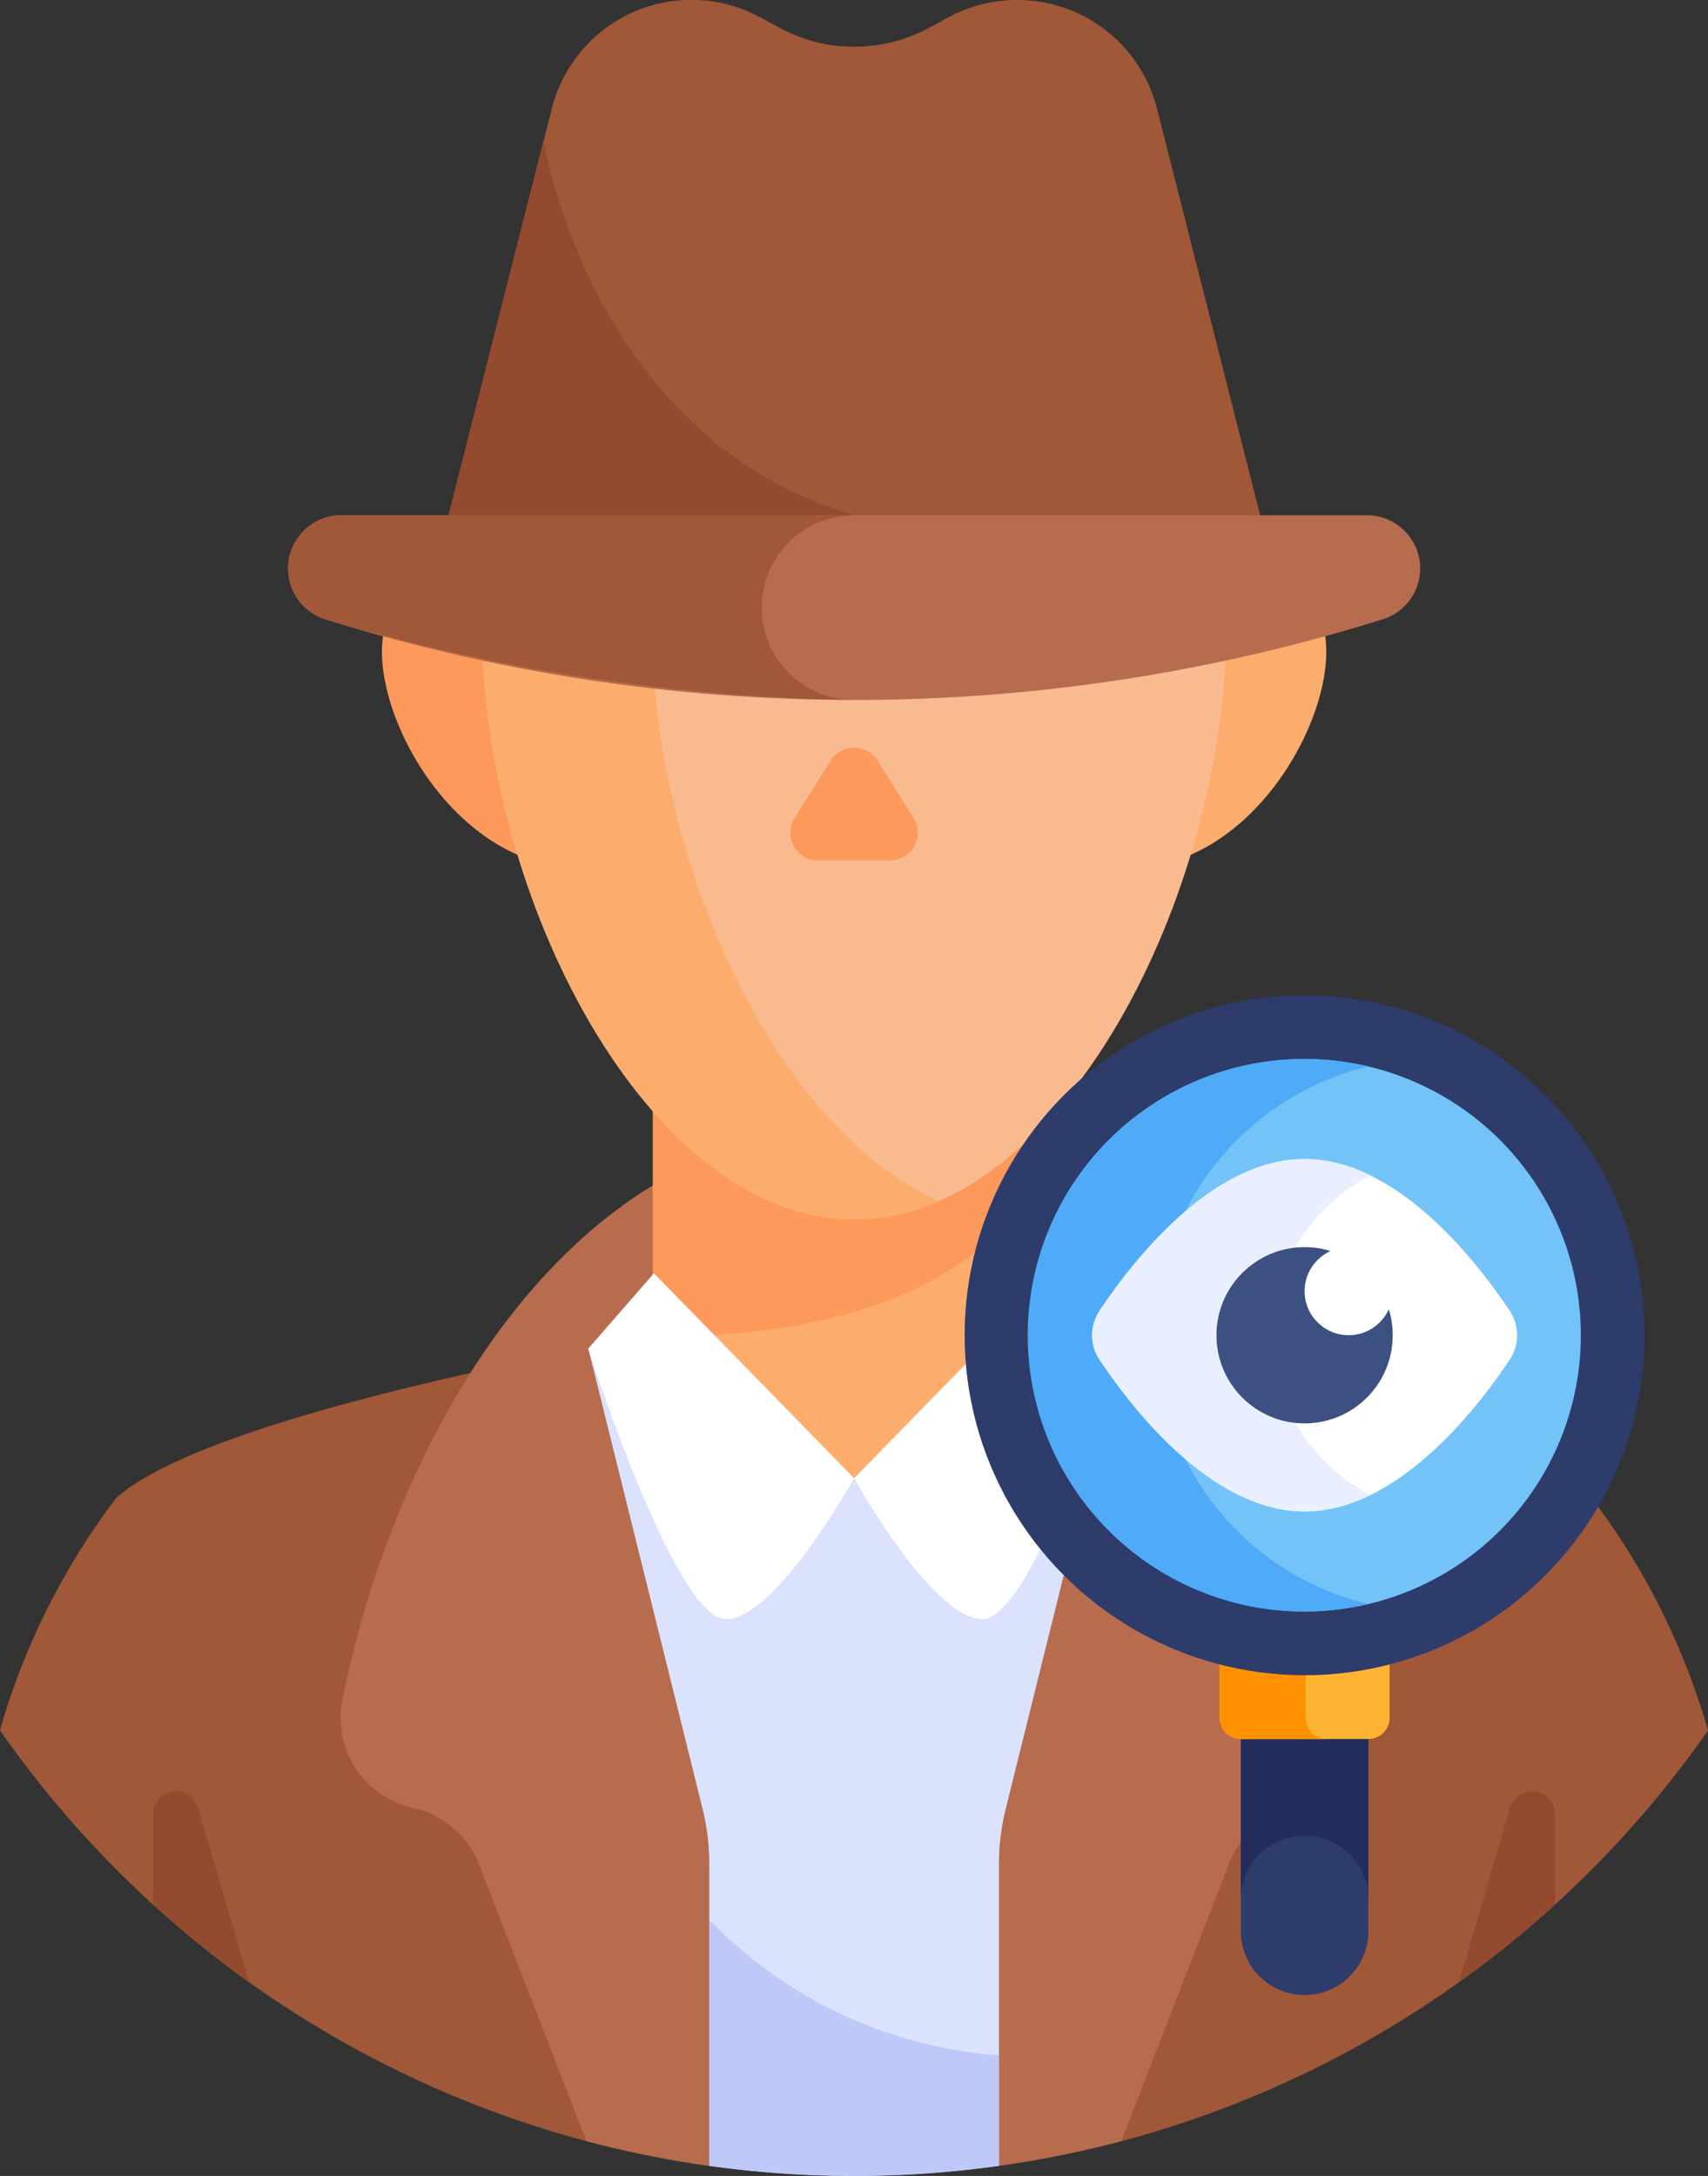 <svg xmlns="http://www.w3.org/2000/svg" width="29.244" height="37.256" viewBox="0 0 29.244 37.256">
  <rect x="0" y="0" width="29.244" height="37.256" fill="#333333" stroke="none"/>
  <g id="crime" transform="translate(-14.204)">
    <g id="Group_3368" data-name="Group 3368" transform="translate(14.204 22.89)">
      <path id="Path_1700" data-name="Path 1700" d="M84.274,321.31a12.075,12.075,0,0,0-1.993-3.98c-1.653-1.459-8.578-2.65-9.162-2.748h-.036s0,0,0-.007h-6.86c-.188.031-7.495,1.25-9.2,2.754a12.074,12.074,0,0,0-1.993,3.98,17.854,17.854,0,0,0,10.043,7.036h9.161a17.854,17.854,0,0,0,10.041-7.032Z" transform="translate(-55.031 -314.574)" fill="#a05838"/>
    </g>
    <g id="Group_3369" data-name="Group 3369" transform="translate(20.039 19.319)">
      <path id="Path_1701" data-name="Path 1701" d="M144,265.495c-4.847,0-7.843,5.211-8.758,9.791a1.569,1.569,0,0,0,1.137,1.824l.142.038a1.569,1.569,0,0,1,1.061.949l1.839,4.74a17.747,17.747,0,0,0,2.122.426L144,282.009l2.48,1.251a17.726,17.726,0,0,0,2.1-.423l1.839-4.74a1.569,1.569,0,0,1,1.061-.949l.142-.038a1.569,1.569,0,0,0,1.137-1.824C151.848,270.706,148.852,265.495,144,265.495Z" transform="translate(-135.216 -265.495)" fill="#b76c4e"/>
    </g>
    <g id="Group_3370" data-name="Group 3370" transform="translate(24.277 22.89)">
      <path id="Path_1702" data-name="Path 1702" d="M194.583,314.575s-.437.072-1.123.2l1.955,7.874a3.923,3.923,0,0,1,.116.945v5.172a17.91,17.91,0,0,0,4.96,0V323.6a3.919,3.919,0,0,1,.116-.945l1.955-7.874c-.686-.13-1.123-.2-1.123-.2Z" transform="translate(-193.46 -314.575)" fill="#dae2fe"/>
    </g>
    <g id="Group_3371" data-name="Group 3371" transform="translate(26.348 32.869)">
      <path id="Path_1703" data-name="Path 1703" d="M221.917,451.709v4.215a17.91,17.91,0,0,0,4.96,0v-1.893A7.678,7.678,0,0,1,221.917,451.709Z" transform="translate(-221.917 -451.709)" fill="#bec9f7"/>
    </g>
    <g id="Group_3372" data-name="Group 3372" transform="translate(16.826 30.667)">
      <path id="Path_1704" data-name="Path 1704" d="M91.07,421.841v1.552a17.92,17.92,0,0,0,1.644,1.329l-.876-2.991A.392.392,0,0,0,91.07,421.841Z" transform="translate(-91.07 -421.448)" fill="#934a2e"/>
    </g>
    <g id="Group_3373" data-name="Group 3373" transform="translate(39.184 30.667)">
      <path id="Path_1705" data-name="Path 1705" d="M399.975,421.841v1.552a17.919,17.919,0,0,1-1.644,1.329l.876-2.991A.392.392,0,0,1,399.975,421.841Z" transform="translate(-398.331 -421.448)" fill="#934a2e"/>
    </g>
    <g id="Group_3374" data-name="Group 3374" transform="translate(25.4 14.098)">
      <path id="Path_1706" data-name="Path 1706" d="M208.891,193.75v8.792c0,1.336,1.535,2.42,3.428,2.42s3.428-1.083,3.428-2.42V193.75Z" transform="translate(-208.891 -193.75)" fill="#fcad6d"/>
    </g>
    <g id="Group_3375" data-name="Group 3375" transform="translate(25.38 16.062)">
      <path id="Path_1707" data-name="Path 1707" d="M208.614,220.734v6.828c6.893,0,6.9-3.886,6.9-3.886v-2.943h-6.9Z" transform="translate(-208.614 -220.734)" fill="#fd995b"/>
    </g>
    <g id="Group_3376" data-name="Group 3376" transform="translate(20.739 10.134)">
      <path id="Path_1708" data-name="Path 1708" d="M147.471,140.745s-.756-1.84-2.1-1.413.033,4.414,2.661,4.665Z" transform="translate(-144.844 -139.268)" fill="#fd995b"/>
    </g>
    <g id="Group_3377" data-name="Group 3377" transform="translate(33.731 10.134)">
      <path id="Path_1709" data-name="Path 1709" d="M323.941,140.745s.756-1.84,2.1-1.413-.033,4.414-2.661,4.665Z" transform="translate(-323.382 -139.268)" fill="#fcad6d"/>
    </g>
    <g id="Group_3378" data-name="Group 3378" transform="translate(22.454 2.61)">
      <path id="Path_1710" data-name="Path 1710" d="M181.151,43.939c0,4.694-2.854,10.2-6.374,10.2s-6.374-5.5-6.374-10.2,2.854-8.069,6.374-8.069S181.151,39.245,181.151,43.939Z" transform="translate(-168.403 -35.87)" fill="#f9ba8f"/>
    </g>
    <g id="Group_3380" data-name="Group 3380" transform="translate(27.736 12.802)">
      <g id="Group_3379" data-name="Group 3379">
        <path id="Path_1711" data-name="Path 1711" d="M241.074,177.138l.614-.978a.477.477,0,0,1,.808,0l.614.978a.477.477,0,0,1-.4.73h-1.228A.477.477,0,0,1,241.074,177.138Z" transform="translate(-241 -175.936)" fill="#fd995b"/>
      </g>
    </g>
    <g id="Group_3381" data-name="Group 3381" transform="translate(22.454 2.61)">
      <path id="Path_1712" data-name="Path 1712" d="M171.314,43.938c0-4.026,2.1-7.082,4.919-7.869a5.4,5.4,0,0,0-1.455-.2c-3.52,0-6.374,3.375-6.374,8.069s2.854,10.2,6.374,10.2a3.611,3.611,0,0,0,1.455-.316c-2.819-1.234-4.919-5.856-4.919-9.882Z" transform="translate(-168.403 -35.869)" fill="#fcad6d"/>
    </g>
    <g id="Group_3382" data-name="Group 3382" transform="translate(21.73 0)">
      <path id="Path_1713" data-name="Path 1713" d="M168.344,0a2.466,2.466,0,0,0-1.159.289l-.371.2A2.678,2.678,0,0,1,165.556.8,2.679,2.679,0,0,1,164.3.487l-.371-.2a2.465,2.465,0,0,0-3.548,1.57l-1.92,7.567,7.1,1.537,7.1-1.537-1.92-7.567A2.465,2.465,0,0,0,168.344,0Z" transform="translate(-158.458 0)" fill="#a05838"/>
    </g>
    <g id="Group_3383" data-name="Group 3383" transform="translate(21.73 2.407)">
      <path id="Path_1714" data-name="Path 1714" d="M160.239,33.082,158.458,40.1l7.1,1.537V39.5c-4.532-1.336-5.317-6.415-5.317-6.415Z" transform="translate(-158.458 -33.082)" fill="#934a2e"/>
    </g>
    <g id="Group_3384" data-name="Group 3384" transform="translate(28.828 21.801)">
      <path id="Path_1715" data-name="Path 1715" d="M259.428,299.609,256,303.118s1.334,2.412,2.2,2.412,2.354-4.629,2.354-4.629Z" transform="translate(-256 -299.609)" fill="#fff"/>
    </g>
    <g id="Group_3385" data-name="Group 3385" transform="translate(24.277 21.801)">
      <path id="Path_1716" data-name="Path 1716" d="M194.583,299.609l3.428,3.509s-1.334,2.412-2.2,2.412-2.354-4.629-2.354-4.629Z" transform="translate(-193.46 -299.609)" fill="#fff"/>
    </g>
    <g id="Group_3386" data-name="Group 3386" transform="translate(24.425 8.984)">
      <path id="Path_1717" data-name="Path 1717" d="M198,125.059h-1.455a.546.546,0,1,1,0-1.091H198a.546.546,0,0,1,0,1.091Z" transform="translate(-195.964 -123.932)" fill="#fff"/>
      <path id="Path_1718" data-name="Path 1718" d="M197.537,124.632h-1.455a.582.582,0,0,1,0-1.164h1.455a.582.582,0,0,1,0,1.164Zm-1.455-1.091a.509.509,0,0,0,0,1.019h1.455a.509.509,0,1,0,0-1.019Z" transform="translate(-195.5 -123.468)"/>
    </g>
    <g id="Group_3387" data-name="Group 3387" transform="translate(30.61 8.984)">
      <path id="Path_1719" data-name="Path 1719" d="M283,125.059h-1.455a.546.546,0,0,1,0-1.091H283a.546.546,0,0,1,0,1.091Z" transform="translate(-280.964 -123.932)" fill="#fff"/>
      <path id="Path_1720" data-name="Path 1720" d="M282.537,124.632h-1.455a.582.582,0,0,1,0-1.164h1.455a.582.582,0,0,1,0,1.164Zm-1.455-1.091a.509.509,0,1,0,0,1.019h1.455a.509.509,0,1,0,0-1.019Z" transform="translate(-280.5 -123.468)"/>
    </g>
    <g id="Group_3388" data-name="Group 3388" transform="translate(19.135 8.822)">
      <path id="Path_1721" data-name="Path 1721" d="M142.182,122.149a.912.912,0,0,1-.654.874,30.368,30.368,0,0,1-18.078,0,.912.912,0,0,1,.258-1.786h17.562A.912.912,0,0,1,142.182,122.149Z" transform="translate(-122.797 -121.237)" fill="#b76c4e"/>
    </g>
    <g id="Group_3389" data-name="Group 3389" transform="translate(19.135 8.822)">
      <path id="Path_1722" data-name="Path 1722" d="M130.908,122.818a1.581,1.581,0,0,1,1.581-1.581h-8.781a.912.912,0,0,0-.258,1.786,33.619,33.619,0,0,0,9.039,1.376A1.581,1.581,0,0,1,130.908,122.818Z" transform="translate(-122.797 -121.237)" fill="#a05838"/>
    </g>
    <g id="Group_3405" data-name="Group 3405" transform="translate(30.72 17.041)">
      <g id="Group_3390" data-name="Group 3390" transform="translate(4.73 12.132)">
        <path id="Path_1723" data-name="Path 1723" d="M348.091,405.9A1.092,1.092,0,0,1,347,404.812v-3.9h2.183v3.9A1.092,1.092,0,0,1,348.091,405.9Z" transform="translate(-347 -400.915)" fill="#2d3c6b"/>
      </g>
      <g id="Group_3391" data-name="Group 3391" transform="translate(4.73 12.132)">
        <path id="Path_1724" data-name="Path 1724" d="M348.091,403.168a1.092,1.092,0,0,1,1.091,1.091v-3.346H347v3.346A1.092,1.092,0,0,1,348.091,403.168Z" transform="translate(-347 -400.914)" fill="#222d5b"/>
      </g>
      <g id="Group_3392" data-name="Group 3392" transform="translate(4.366 10.551)">
        <path id="Path_1725" data-name="Path 1725" d="M344.547,381.371h-2.183a.364.364,0,0,1-.364-.364v-1.819h2.911v1.819A.364.364,0,0,1,344.547,381.371Z" transform="translate(-342 -379.188)" fill="#ffb332"/>
      </g>
      <g id="Group_3393" data-name="Group 3393" transform="translate(4.366 10.551)">
        <path id="Path_1726" data-name="Path 1726" d="M343.473,381.007v-1.819H342v1.819a.364.364,0,0,0,.364.364h1.473A.364.364,0,0,1,343.473,381.007Z" transform="translate(-342 -379.188)" fill="#ff9100"/>
      </g>
      <g id="Group_3394" data-name="Group 3394">
        <circle id="Ellipse_306" data-name="Ellipse 306" cx="5.821" cy="5.821" r="5.821" fill="#2d3c6b"/>
      </g>
      <g id="Group_3395" data-name="Group 3395" transform="translate(1.091 1.091)">
        <circle id="Ellipse_307" data-name="Ellipse 307" cx="4.73" cy="4.73" r="4.73" fill="#73c3f9"/>
      </g>
      <g id="Group_3396" data-name="Group 3396" transform="translate(1.091 1.091)">
        <path id="Path_1727" data-name="Path 1727" d="M299.183,253.918a4.737,4.737,0,0,1,3.638-4.6,4.73,4.73,0,1,0,0,9.2A4.737,4.737,0,0,1,299.183,253.918Z" transform="translate(-297 -249.188)" fill="#4fabf7"/>
      </g>
      <g id="Group_3404" data-name="Group 3404" transform="translate(2.183 2.803)">
        <g id="Group_3398" data-name="Group 3398">
          <g id="Group_3397" data-name="Group 3397">
            <path id="Path_1728" data-name="Path 1728" d="M319.151,275.317a.753.753,0,0,1,0,.834c-.551.828-1.916,2.6-3.512,2.6s-2.962-1.773-3.512-2.6a.753.753,0,0,1,0-.834c.551-.828,1.916-2.6,3.512-2.6S318.6,274.489,319.151,275.317Z" transform="translate(-312 -272.716)" fill="#fff"/>
          </g>
        </g>
        <g id="Group_3399" data-name="Group 3399" transform="translate(0)">
          <path id="Path_1729" data-name="Path 1729" d="M316.771,273a2.568,2.568,0,0,0-1.132-.284c-1.6,0-2.962,1.773-3.512,2.6a.753.753,0,0,0,0,.834c.551.828,1.916,2.6,3.512,2.6a2.568,2.568,0,0,0,1.132-.284A3.063,3.063,0,0,1,316.771,273Z" transform="translate(-312.001 -272.716)" fill="#e9efff"/>
        </g>
        <g id="Group_3401" data-name="Group 3401" transform="translate(2.129 1.509)">
          <g id="Group_3400" data-name="Group 3400">
            <circle id="Ellipse_308" data-name="Ellipse 308" cx="1.509" cy="1.509" r="1.509" fill="#3c5082"/>
          </g>
        </g>
        <g id="Group_3403" data-name="Group 3403" transform="translate(3.638 1.509)">
          <g id="Group_3402" data-name="Group 3402">
            <circle id="Ellipse_309" data-name="Ellipse 309" cx="0.754" cy="0.754" r="0.754" fill="#fff"/>
          </g>
        </g>
      </g>
    </g>
  </g>
</svg>

